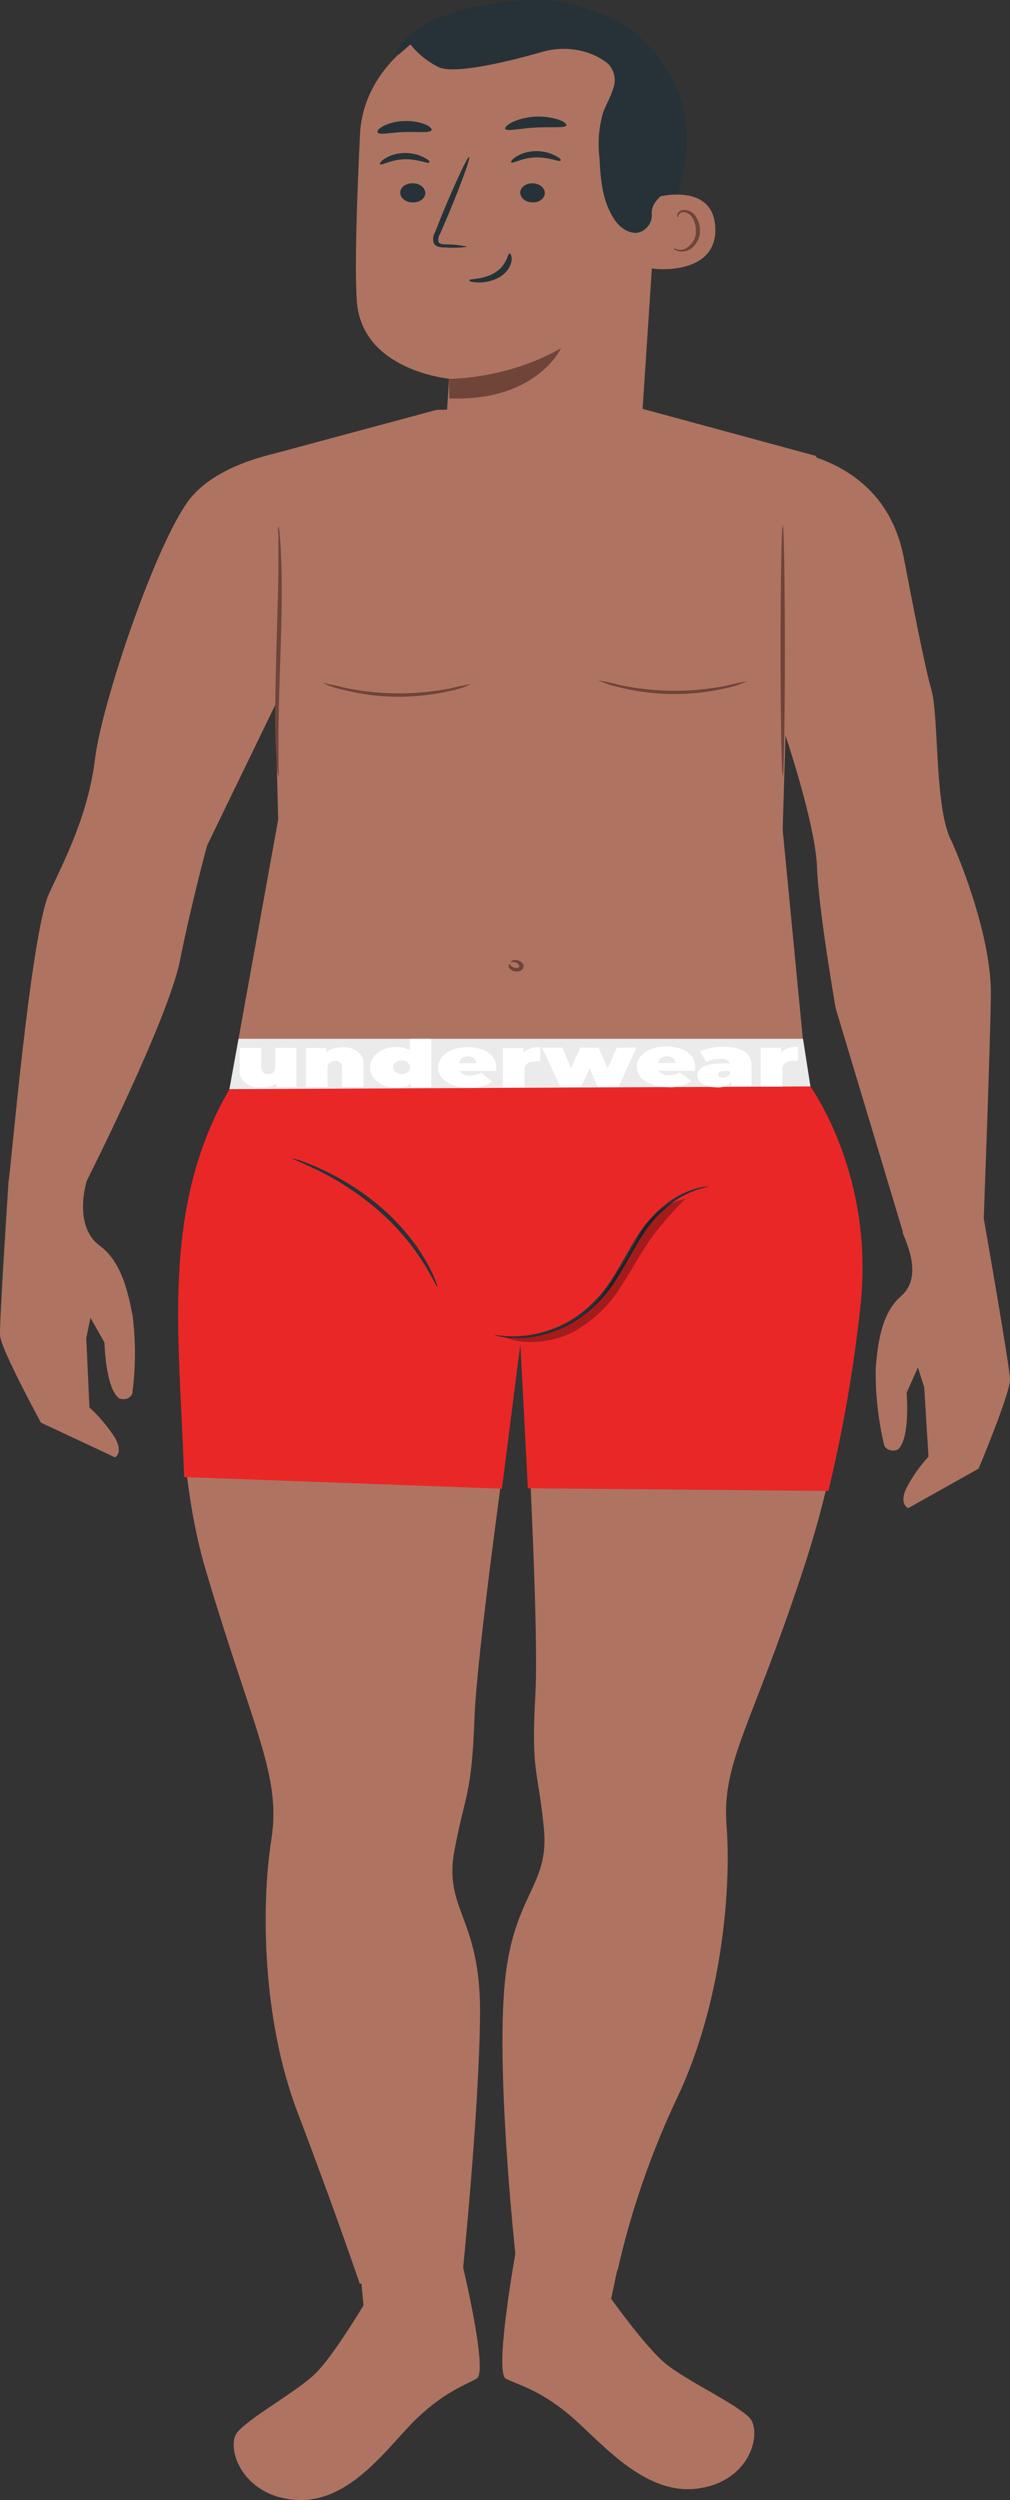 <svg width="38" height="94" viewBox="0 0 38 94" fill="none" xmlns="http://www.w3.org/2000/svg">
<rect x="0" y="0" width="38" height="94" fill="#333333" stroke="none"/>
<path d="M29.029 16.823C29.228 16.911 33.249 16.999 34.007 20.986C34.83 25.308 35.006 25.796 35.054 25.977C35.327 27.044 35.163 30.39 35.783 31.591C35.912 31.849 37.306 35.038 37.28 37.424C37.258 39.322 36.997 46.203 36.997 46.203L33.995 46.402L31.441 37.909C31.441 37.909 30.799 34.235 30.738 32.595C30.677 30.956 29.524 27.568 29.524 27.568L28.631 19.047L29.029 16.823Z" fill="#AE7461"/>
<path d="M36.985 45.651C36.985 45.651 37.981 51.332 38 51.848C38.019 52.364 36.818 55.22 36.818 55.22L34.169 56.703C34.169 56.703 33.822 56.568 34.091 55.974C34.31 55.546 34.592 55.141 34.933 54.768L34.772 52.158L34.535 51.412L34.111 52.364C34.111 52.364 34.255 54.079 33.789 54.495C33.739 54.522 33.68 54.537 33.619 54.54C33.558 54.543 33.498 54.533 33.444 54.511C33.389 54.489 33.343 54.456 33.31 54.415C33.276 54.374 33.257 54.327 33.253 54.278C33.034 53.336 32.931 52.38 32.948 51.422C33.022 50.619 33.131 49.398 33.895 48.739C34.66 48.081 34.217 46.96 33.976 46.392C33.735 45.824 36.985 45.651 36.985 45.651Z" fill="#AE7461"/>
<path d="M11.731 16.823C11.731 16.823 8.275 17.066 7 18.953C5.725 20.841 3.833 26.473 3.579 28.508C3.326 30.542 2.558 32.084 1.855 33.574C1.151 35.064 0.387 44.251 0.323 44.401C0.259 44.551 3.262 44.401 3.262 44.401C3.262 44.401 6.326 38.338 6.772 36.11C7.218 33.881 7.793 31.787 7.793 31.787L10.539 26.127L11.731 16.823Z" fill="#AE7461"/>
<path d="M0.323 44.403C0.323 44.403 -0.027 49.705 0.002 50.213C0.031 50.722 1.54 53.49 1.54 53.49L4.328 54.794C4.328 54.794 4.649 54.637 4.328 54.063C4.066 53.651 3.742 53.266 3.364 52.917L3.246 50.309L3.403 49.547L3.93 50.474C3.93 50.474 3.968 52.194 4.479 52.576C4.533 52.599 4.593 52.61 4.654 52.608C4.715 52.606 4.774 52.591 4.825 52.565C4.877 52.538 4.919 52.502 4.947 52.459C4.975 52.415 4.989 52.367 4.986 52.318C5.108 51.366 5.108 50.406 4.986 49.454C4.829 48.659 4.591 47.448 3.759 46.844C2.928 46.239 3.091 44.99 3.262 44.409C3.432 43.828 0.323 44.403 0.323 44.403Z" fill="#AE7461"/>
<path d="M10.122 17.107L10.466 30.821L8.632 40.951H30.388L29.447 31.196L29.784 20.015L30.719 17.148L23.785 15.266L16.424 15.411L10.122 17.107Z" fill="#AE7461"/>
<path d="M29.45 19.746C29.492 19.746 29.53 21.856 29.53 24.459C29.53 27.061 29.492 29.171 29.45 29.171C29.409 29.171 29.367 27.061 29.367 24.459C29.367 21.856 29.405 19.746 29.45 19.746Z" fill="#6F4439"/>
<path d="M10.475 19.767C10.506 19.889 10.523 20.012 10.526 20.136C10.552 20.374 10.571 20.72 10.584 21.146C10.616 22.001 10.6 23.181 10.555 24.485C10.51 25.789 10.475 26.963 10.478 27.818V28.828C10.49 28.952 10.49 29.076 10.478 29.2C10.446 29.078 10.429 28.955 10.427 28.83C10.401 28.59 10.382 28.244 10.366 27.818C10.334 26.963 10.366 25.784 10.398 24.48C10.43 23.175 10.478 22.001 10.475 21.148V20.136C10.459 20.014 10.459 19.89 10.475 19.767Z" fill="#6F4439"/>
<path d="M19.186 36.236C19.208 36.236 19.186 36.301 19.263 36.344C19.34 36.388 19.484 36.425 19.526 36.36C19.568 36.295 19.462 36.197 19.381 36.182C19.301 36.166 19.247 36.182 19.227 36.182C19.208 36.182 19.227 36.159 19.247 36.135C19.267 36.12 19.291 36.108 19.318 36.101C19.345 36.094 19.373 36.091 19.401 36.094C19.483 36.098 19.56 36.128 19.616 36.177C19.659 36.209 19.687 36.252 19.695 36.299C19.704 36.346 19.693 36.394 19.664 36.435C19.634 36.474 19.588 36.503 19.535 36.519C19.481 36.535 19.423 36.536 19.369 36.523C19.288 36.507 19.218 36.468 19.173 36.412C19.157 36.394 19.146 36.373 19.141 36.351C19.136 36.329 19.137 36.307 19.144 36.285C19.157 36.244 19.176 36.233 19.186 36.236Z" fill="#6F4439"/>
<path d="M17.734 25.716C17.489 25.832 17.225 25.919 16.95 25.974C16.296 26.127 15.617 26.202 14.936 26.197C14.254 26.192 13.576 26.105 12.926 25.938C12.652 25.883 12.39 25.796 12.148 25.68C12.421 25.727 12.69 25.786 12.955 25.856C13.602 25.991 14.267 26.063 14.936 26.07C15.604 26.073 16.271 26.012 16.921 25.889C17.188 25.82 17.459 25.763 17.734 25.716Z" fill="#6F4439"/>
<path d="M28.108 25.613C27.864 25.729 27.602 25.816 27.327 25.871C26.01 26.181 24.609 26.171 23.3 25.84C23.026 25.785 22.765 25.698 22.523 25.582C22.795 25.63 23.064 25.689 23.329 25.76C23.976 25.894 24.642 25.965 25.31 25.972C25.978 25.975 26.645 25.914 27.295 25.791C27.562 25.721 27.833 25.661 28.108 25.613Z" fill="#6F4439"/>
<path d="M31.162 44.37C31.162 44.37 33.352 49.506 30.227 58.993C28.246 65.014 27.154 66.223 27.337 68.655C27.52 71.088 27.141 75.369 25.484 78.858C24.487 80.968 23.734 83.148 23.235 85.37L19.413 84.957C19.413 84.957 18.694 78.483 18.967 74.845C19.24 71.207 20.679 71 20.464 68.754C20.249 66.507 19.976 66.716 20.143 63.726C20.31 60.736 19.613 49.248 19.613 49.248L31.162 44.37Z" fill="#AE7461"/>
<path d="M23.316 84.905L22.994 86.431C22.994 86.431 24.279 88.239 25.04 88.869C25.802 89.499 27.712 90.387 28.197 90.904C28.682 91.42 28.271 93.31 26.229 93.568C24.186 93.827 22.551 91.735 21.411 90.787C20.271 89.84 19.484 89.664 19.034 89.437C18.585 89.21 19.391 84.735 19.391 84.735L23.316 84.905Z" fill="#AE7461"/>
<path d="M7.235 44.455C7.235 44.455 5.95 53.02 7.748 59.06C9.547 65.1 10.588 66.755 10.209 69.167C9.83 71.578 9.842 75.88 11.201 79.439C12.56 82.997 13.536 85.863 13.536 85.863L17.39 85.623C17.39 85.623 18.032 79.371 18.061 75.725C18.09 72.079 16.677 71.811 17.098 69.575C17.519 67.338 17.74 67.563 17.853 64.57C17.965 61.578 19.645 50.064 19.645 50.064L7.235 44.455Z" fill="#AE7461"/>
<path d="M13.568 85.535L13.677 86.677C13.677 86.677 12.556 88.559 11.876 89.233C11.195 89.907 9.354 90.914 8.924 91.459C8.494 92.004 9.081 93.863 11.143 93.994C13.205 94.126 14.634 91.929 15.691 90.922C16.748 89.915 17.509 89.68 17.939 89.427C18.37 89.173 17.4 85.15 17.4 85.15L13.568 85.535Z" fill="#AE7461"/>
<path d="M30.388 40.703C30.388 40.703 32.916 44.026 32.376 49.075C32.127 51.419 31.723 53.75 31.166 56.059L19.86 55.956L19.578 50.534L18.884 55.974L6.927 55.535C6.756 50.221 6.027 45.449 8.632 40.951L30.388 40.703Z" fill="#E92727"/>
<path d="M8.632 40.951L8.975 39.058H30.212L30.491 40.848L8.632 40.951Z" fill="#EBEBEB"/>
<path d="M24.633 9.642C25.104 8.614 25.464 7.556 25.709 6.479C25.954 5.396 25.86 4.282 25.436 3.236C25.365 3.078 24.768 2.03 24.562 2.043C24.418 2.043 24.78 3.032 24.703 3.132C24.018 4.131 23.725 5.274 23.865 6.409C23.971 7.506 24.229 8.591 24.633 9.642Z" fill="#263238"/>
<path d="M19.715 0.32H19.394C17.862 0.371 16.409 0.883 15.325 1.756C14.241 2.629 13.606 3.798 13.546 5.03C13.43 7.409 13.34 10.037 13.424 11.308C13.6 13.939 16.896 14.238 16.896 14.238L16.758 16.389L20.172 17.092L24.122 16.198L24.832 5.456C24.983 2.724 23.126 0.38 19.715 0.32Z" fill="#AE7461"/>
<path d="M16.895 14.249C18.407 14.195 19.869 13.795 21.106 13.095C21.106 13.095 20.184 15.109 16.905 14.979L16.895 14.249Z" fill="#6F4439"/>
<path d="M15.055 7.238C15.056 7.288 15.069 7.338 15.094 7.384C15.119 7.43 15.155 7.471 15.2 7.506C15.246 7.541 15.299 7.568 15.357 7.586C15.416 7.603 15.478 7.612 15.54 7.61C15.6 7.612 15.659 7.604 15.715 7.588C15.771 7.571 15.822 7.545 15.865 7.512C15.908 7.479 15.943 7.439 15.966 7.395C15.99 7.351 16.002 7.304 16.003 7.256C15.999 7.158 15.948 7.065 15.861 6.997C15.773 6.929 15.656 6.891 15.534 6.892C15.474 6.889 15.414 6.896 15.357 6.911C15.3 6.927 15.248 6.952 15.204 6.984C15.159 7.016 15.123 7.055 15.098 7.099C15.072 7.143 15.058 7.19 15.055 7.238Z" fill="#263238"/>
<path d="M14.3 6.179C14.361 6.226 14.705 6.004 15.209 5.988C15.714 5.973 16.093 6.164 16.144 6.112C16.195 6.061 16.105 6.001 15.938 5.914C15.715 5.8 15.454 5.744 15.19 5.753C14.928 5.761 14.676 5.836 14.471 5.968C14.32 6.061 14.271 6.159 14.3 6.179Z" fill="#263238"/>
<path d="M19.571 7.238C19.573 7.337 19.622 7.431 19.709 7.501C19.796 7.57 19.914 7.609 20.037 7.61C20.096 7.612 20.155 7.605 20.211 7.588C20.267 7.571 20.318 7.545 20.361 7.512C20.404 7.479 20.439 7.439 20.463 7.396C20.486 7.352 20.499 7.304 20.499 7.256C20.496 7.158 20.445 7.065 20.357 6.997C20.269 6.929 20.152 6.891 20.03 6.892C19.912 6.89 19.798 6.925 19.713 6.99C19.627 7.054 19.576 7.144 19.571 7.238Z" fill="#263238"/>
<path d="M19.237 6.11C19.298 6.156 19.642 5.934 20.146 5.919C20.65 5.903 21.029 6.094 21.081 6.043C21.132 5.991 21.042 5.932 20.875 5.844C20.652 5.73 20.391 5.674 20.127 5.684C19.864 5.692 19.613 5.767 19.407 5.898C19.256 5.999 19.208 6.089 19.237 6.11Z" fill="#263238"/>
<path d="M17.593 9.278C17.325 9.219 17.048 9.189 16.77 9.188C16.642 9.188 16.52 9.164 16.494 9.095C16.476 8.988 16.5 8.88 16.562 8.785C16.671 8.527 16.783 8.268 16.902 7.987C17.374 6.848 17.708 5.921 17.651 5.901C17.593 5.88 17.166 6.794 16.687 7.933C16.575 8.214 16.465 8.48 16.366 8.736C16.292 8.863 16.276 9.008 16.321 9.144C16.341 9.18 16.371 9.211 16.409 9.237C16.447 9.262 16.491 9.279 16.539 9.288C16.611 9.301 16.684 9.306 16.758 9.304C17.036 9.324 17.317 9.315 17.593 9.278Z" fill="#263238"/>
<path d="M19.012 4.85C19.083 4.95 19.568 4.826 20.162 4.795C20.756 4.764 21.254 4.824 21.308 4.715C21.331 4.664 21.228 4.573 21.013 4.498C20.731 4.408 20.427 4.37 20.123 4.387C19.82 4.405 19.526 4.477 19.263 4.599C19.073 4.7 18.977 4.801 19.012 4.85Z" fill="#263238"/>
<path d="M14.217 4.992C14.326 5.082 14.731 4.976 15.226 4.963C15.72 4.95 16.138 5.005 16.231 4.906C16.269 4.86 16.202 4.767 16.015 4.684C15.761 4.582 15.477 4.536 15.193 4.553C14.909 4.559 14.632 4.629 14.394 4.754C14.223 4.852 14.169 4.948 14.217 4.992Z" fill="#263238"/>
<path d="M24.665 7.424C24.719 7.403 26.884 6.815 26.913 8.617C26.942 10.419 24.466 10.125 24.462 10.073C24.459 10.022 24.665 7.424 24.665 7.424Z" fill="#AE7461"/>
<path d="M25.346 9.325C25.346 9.325 25.384 9.345 25.452 9.371C25.545 9.402 25.65 9.402 25.744 9.371C25.888 9.296 26.004 9.191 26.081 9.068C26.158 8.944 26.192 8.806 26.181 8.669C26.185 8.515 26.147 8.362 26.068 8.222C26.046 8.166 26.008 8.114 25.956 8.072C25.904 8.031 25.84 8 25.77 7.982C25.725 7.972 25.677 7.976 25.636 7.992C25.594 8.008 25.561 8.036 25.541 8.07C25.513 8.121 25.541 8.157 25.516 8.16C25.49 8.163 25.468 8.129 25.484 8.057C25.496 8.012 25.526 7.972 25.57 7.943C25.631 7.905 25.709 7.887 25.786 7.894C25.878 7.908 25.965 7.94 26.037 7.989C26.109 8.037 26.164 8.1 26.197 8.17C26.293 8.326 26.341 8.498 26.338 8.671C26.338 9.035 26.1 9.376 25.776 9.446C25.716 9.461 25.653 9.465 25.591 9.457C25.53 9.45 25.471 9.431 25.419 9.402C25.349 9.368 25.336 9.327 25.346 9.325Z" fill="#6F4439"/>
<path d="M14.994 2.056C14.631 1.893 15.72 0.948 16.6 0.623C17.949 0.132 20.004 -0.173 21.247 0.106C22.744 0.447 23.987 1.044 24.738 2.138C25.462 3.251 25.804 4.499 25.728 5.753C25.746 6.137 25.635 6.517 25.407 6.853C25.085 7.254 24.494 7.504 24.52 8.054C24.529 8.154 24.512 8.253 24.473 8.348C24.433 8.442 24.37 8.529 24.289 8.604C23.878 8.955 23.377 8.625 23.145 8.294C22.654 7.589 22.596 6.745 22.555 5.939C22.484 5.366 22.531 4.786 22.693 4.225C22.805 3.925 22.978 3.641 23.068 3.336C23.126 3.189 23.143 3.032 23.118 2.879C23.094 2.725 23.029 2.577 22.927 2.446C22.872 2.393 22.812 2.343 22.747 2.298C22.434 2.079 22.054 1.931 21.646 1.869C21.238 1.807 20.816 1.833 20.425 1.945C19.166 2.304 17.011 2.841 16.446 2.497C16.042 2.282 15.7 2 15.441 1.671L14.994 2.056Z" fill="#263238"/>
<path d="M19.173 9.529C19.096 9.529 19.092 9.939 18.652 10.231C18.212 10.523 17.66 10.476 17.657 10.533C17.654 10.59 17.779 10.613 18.01 10.621C18.311 10.625 18.605 10.543 18.839 10.391C19.064 10.244 19.21 10.033 19.247 9.802C19.266 9.629 19.208 9.526 19.173 9.529Z" fill="#263238"/>
<path d="M26.672 44.608C26.672 44.62 26.515 44.641 26.248 44.726C25.873 44.853 25.531 45.035 25.239 45.263C24.809 45.603 24.451 45.997 24.18 46.431C23.858 46.916 23.582 47.484 23.216 48.057C22.889 48.607 22.433 49.101 21.874 49.511C21.416 49.847 20.866 50.091 20.268 50.221C19.864 50.309 19.442 50.331 19.028 50.286C18.92 50.273 18.812 50.254 18.707 50.229C18.633 50.208 18.598 50.198 18.598 50.193C18.598 50.188 18.758 50.216 19.044 50.237C19.45 50.26 19.858 50.225 20.248 50.133C20.825 49.995 21.355 49.752 21.797 49.423C22.331 49.016 22.766 48.533 23.081 47.998C23.438 47.432 23.724 46.864 24.045 46.376C24.328 45.934 24.705 45.535 25.159 45.196C25.465 44.966 25.827 44.79 26.222 44.68C26.327 44.651 26.434 44.629 26.544 44.615C26.63 44.605 26.669 44.602 26.672 44.608Z" fill="#263238"/>
<path d="M16.455 48.391C16.427 48.391 16.279 48.042 15.941 47.5C15.062 46.087 13.72 44.895 12.059 44.052C11.416 43.732 10.995 43.577 11.005 43.557C11.116 43.576 11.224 43.607 11.326 43.647C11.601 43.742 11.868 43.852 12.126 43.975C13.85 44.784 15.222 46.002 16.054 47.461C16.178 47.679 16.286 47.903 16.375 48.132C16.415 48.215 16.442 48.302 16.455 48.391Z" fill="#263238"/>
<g opacity="0.3">
<path d="M24.029 46.495C23.707 47.13 23.242 47.833 22.84 48.442C22.114 49.545 20.913 50.275 19.352 50.304L18.916 50.249C19.735 50.611 20.794 50.479 21.581 50.074C22.348 49.635 22.962 49.045 23.367 48.362C23.81 47.698 24.157 46.993 24.652 46.348C24.999 45.907 25.378 45.481 25.785 45.075C24.941 45.243 24.366 45.86 24.029 46.495Z" fill="black"/>
</g>
<path d="M11.153 39.399V40.866H10.401V40.727C10.249 40.837 10.05 40.896 9.845 40.892C9.732 40.9 9.619 40.888 9.512 40.856C9.406 40.825 9.31 40.775 9.23 40.709C9.151 40.644 9.091 40.565 9.055 40.479C9.019 40.392 9.007 40.301 9.02 40.21V39.399H9.829V40.104C9.829 40.313 9.926 40.383 10.086 40.383C10.247 40.383 10.359 40.306 10.359 40.086V39.397L11.153 39.399Z" fill="white"/>
<path d="M13.674 40.027V40.866H12.865V40.146C12.865 39.965 12.772 39.887 12.624 39.887C12.476 39.887 12.303 39.965 12.322 40.182V40.871H11.513V39.404H12.284V39.549C12.446 39.433 12.657 39.371 12.874 39.376C12.983 39.368 13.092 39.38 13.194 39.41C13.296 39.44 13.388 39.488 13.465 39.55C13.541 39.612 13.599 39.687 13.636 39.77C13.672 39.852 13.685 39.94 13.674 40.027Z" fill="white"/>
<path d="M16.224 39.058V40.866H15.46V40.745C15.389 40.798 15.304 40.839 15.211 40.864C15.119 40.89 15.021 40.899 14.924 40.892C14.795 40.898 14.666 40.883 14.544 40.847C14.423 40.812 14.312 40.757 14.218 40.685C14.124 40.614 14.05 40.528 13.998 40.433C13.947 40.338 13.921 40.235 13.921 40.131C13.921 40.028 13.947 39.925 13.998 39.83C14.05 39.734 14.124 39.648 14.218 39.577C14.312 39.506 14.423 39.451 14.544 39.415C14.666 39.38 14.795 39.365 14.924 39.371C15.103 39.362 15.281 39.407 15.421 39.497V39.061L16.224 39.058ZM15.431 40.127C15.431 40.059 15.397 39.993 15.337 39.945C15.277 39.896 15.195 39.869 15.11 39.869C15.025 39.869 14.943 39.896 14.883 39.945C14.822 39.993 14.789 40.059 14.789 40.127C14.789 40.196 14.822 40.261 14.883 40.31C14.943 40.358 15.025 40.386 15.11 40.386C15.195 40.386 15.277 40.358 15.337 40.31C15.397 40.261 15.431 40.196 15.431 40.127Z" fill="white"/>
<path d="M18.659 40.267H17.297C17.333 40.325 17.39 40.373 17.461 40.403C17.532 40.434 17.613 40.446 17.692 40.437C17.84 40.441 17.985 40.403 18.1 40.329L18.524 40.662C18.409 40.746 18.273 40.81 18.126 40.851C17.978 40.891 17.822 40.907 17.667 40.897C16.947 40.897 16.481 40.574 16.481 40.138C16.481 39.701 16.957 39.371 17.59 39.371C18.171 39.371 18.669 39.629 18.669 40.13C18.669 40.169 18.662 40.223 18.659 40.267ZM17.284 39.975H17.927C17.927 39.907 17.893 39.841 17.833 39.792C17.772 39.744 17.691 39.717 17.606 39.717C17.52 39.717 17.439 39.744 17.378 39.792C17.318 39.841 17.284 39.907 17.284 39.975Z" fill="white"/>
<path d="M20.326 39.371V39.908C20.266 39.904 20.206 39.904 20.146 39.908C19.905 39.908 19.732 39.991 19.732 40.225V40.876H18.922V39.407H19.693V39.565C19.776 39.498 19.875 39.447 19.984 39.413C20.093 39.38 20.209 39.365 20.326 39.371Z" fill="white"/>
<path d="M23.952 39.386L23.271 40.856H22.484L22.185 40.176L21.864 40.856H21.077L20.393 39.389H21.161L21.482 40.164L21.832 39.389H22.519L22.863 40.164L23.213 39.389L23.952 39.386Z" fill="white"/>
<path d="M26.139 40.259H24.78C24.815 40.317 24.872 40.365 24.942 40.395C25.012 40.426 25.093 40.438 25.172 40.429C25.32 40.434 25.465 40.396 25.58 40.321L26.004 40.641C25.89 40.726 25.755 40.79 25.608 40.831C25.461 40.872 25.305 40.888 25.15 40.879C24.43 40.879 23.961 40.553 23.961 40.104C23.961 39.655 24.437 39.345 25.073 39.345C25.651 39.345 26.149 39.603 26.152 40.102C26.152 40.154 26.147 40.207 26.139 40.259ZM24.764 39.97H25.407C25.407 39.901 25.373 39.836 25.313 39.787C25.252 39.739 25.171 39.712 25.085 39.712C25 39.712 24.919 39.739 24.858 39.787C24.798 39.836 24.764 39.901 24.764 39.97Z" fill="white"/>
<path d="M28.274 40.063V40.85H27.52V40.662C27.464 40.738 27.382 40.8 27.283 40.839C27.184 40.878 27.073 40.893 26.964 40.882C26.486 40.882 26.238 40.678 26.238 40.427C26.238 40.177 26.524 39.983 27.131 39.983H27.452C27.427 39.869 27.311 39.81 27.083 39.81C26.906 39.809 26.732 39.849 26.582 39.926L26.322 39.528C26.595 39.415 26.898 39.358 27.205 39.361C27.886 39.355 28.274 39.572 28.274 40.063ZM27.465 40.373V40.272H27.266C27.093 40.272 27.019 40.316 27.019 40.396C27.019 40.476 27.089 40.515 27.211 40.515C27.267 40.517 27.322 40.504 27.368 40.478C27.414 40.453 27.448 40.416 27.465 40.373Z" fill="white"/>
<path d="M30.028 39.355V39.887C29.97 39.883 29.91 39.883 29.852 39.887C29.608 39.887 29.434 39.972 29.434 40.205V40.858H28.622V39.392H29.392V39.552C29.475 39.484 29.575 39.432 29.684 39.398C29.794 39.365 29.911 39.35 30.028 39.355Z" fill="white"/>
</svg>
